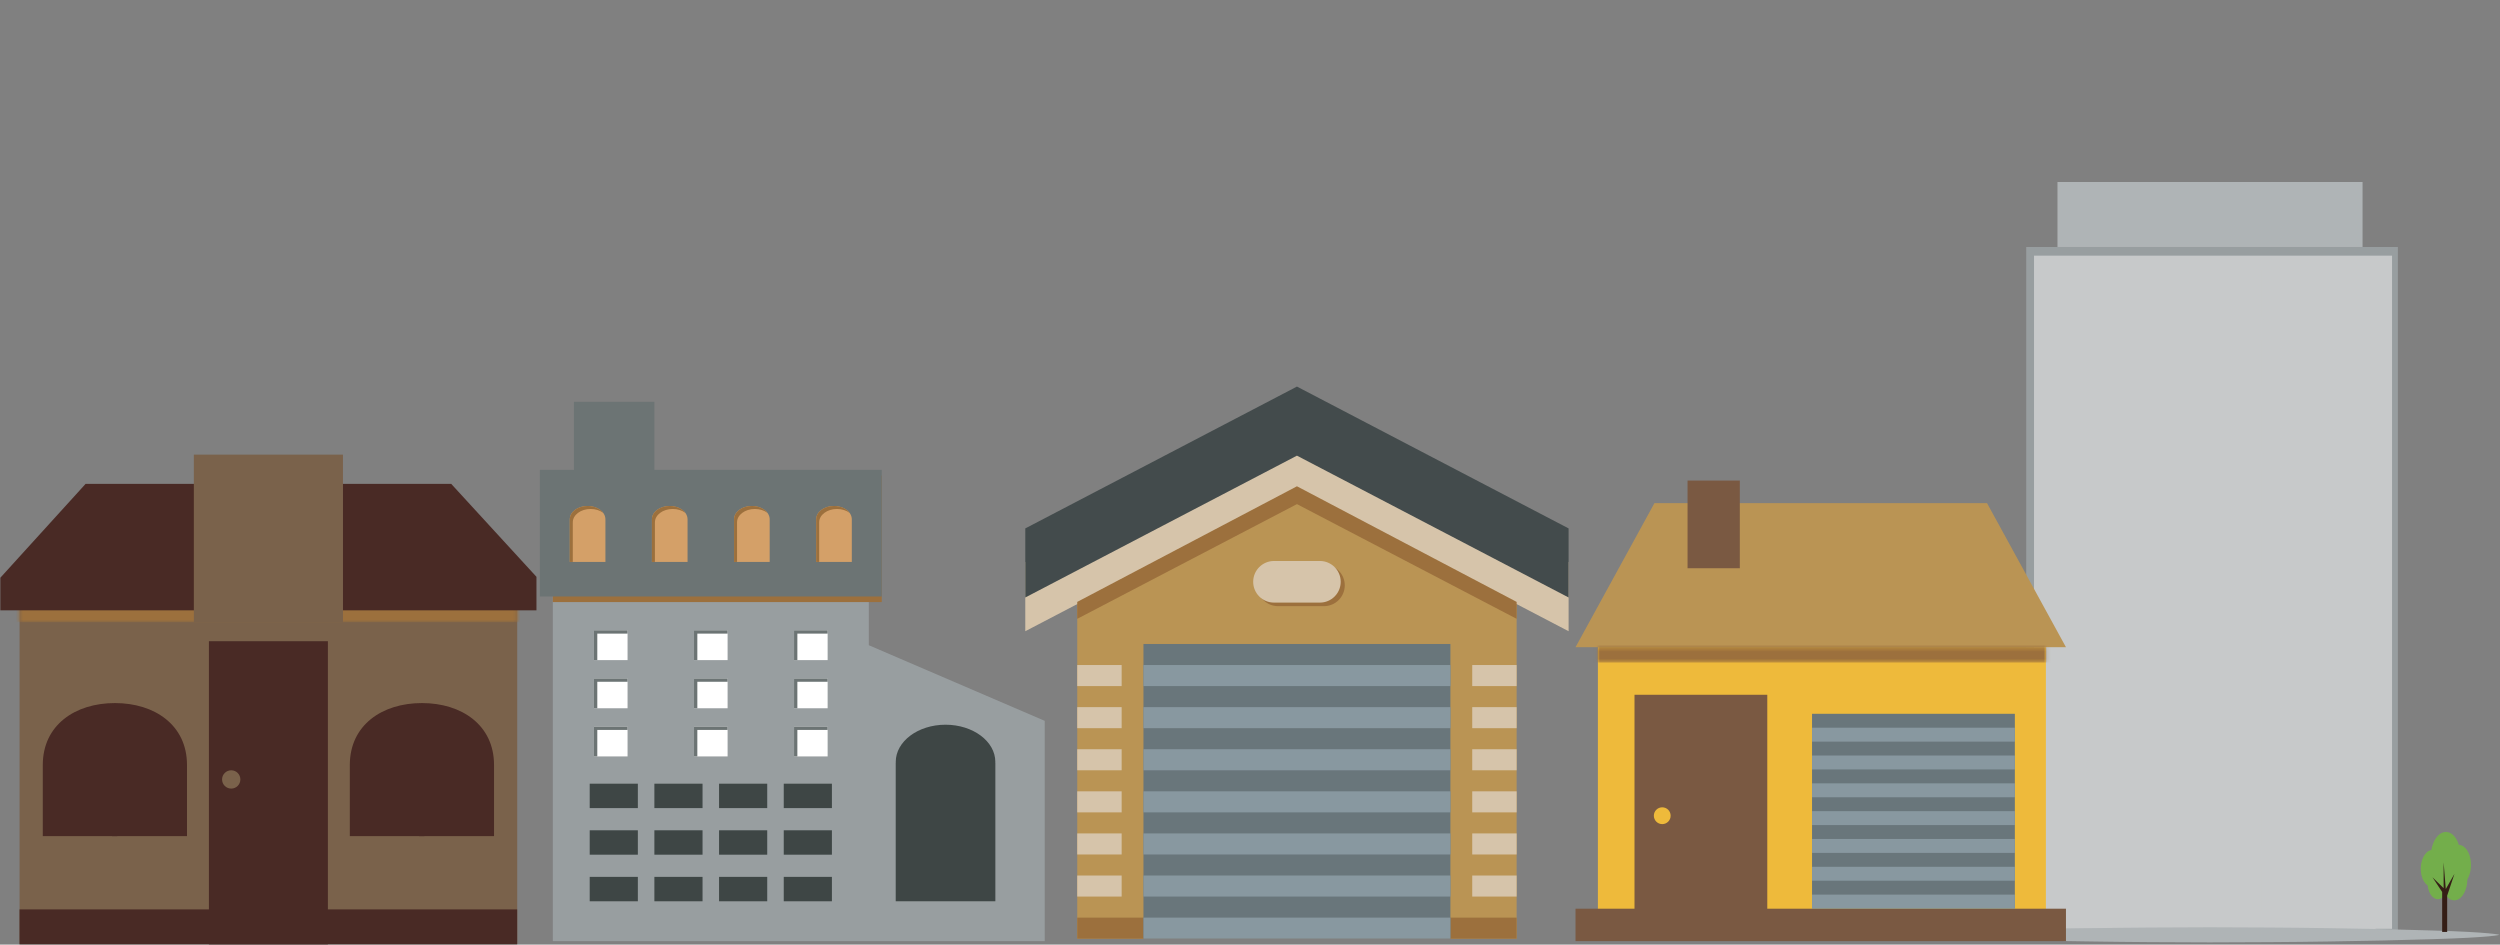 <?xml version="1.0" encoding="UTF-8" standalone="no"?>
<svg width="704px" height="266px" viewBox="0 0 704 266" version="1.1" xmlns="http://www.w3.org/2000/svg" xmlns:xlink="http://www.w3.org/1999/xlink">
    <rect x="0" y="0" width="704" height="266" fill="#808080" stroke="none"/>
    <!-- Generator: Sketch 3.7 (28169) - http://www.bohemiancoding.com/sketch -->
    <title>Slice 1</title>
    <desc>Created with Sketch.</desc>
    <defs>
        <polygon id="path-1" points="127.122 4.569 127.122 0.247 0.966 0.247 0.966 4.569 127.122 4.569"></polygon>
        <polygon id="path-3" points="140.651 9.21 140.651 0.935 0.517 0.935 0.517 9.21 140.651 9.21"></polygon>
        <path d="M38.941,35.367 L0.686,35.367 L0.686,16.484 C0.686,5.921 9.248,0.07 19.813,0.07 C30.379,0.07 38.941,5.921 38.941,16.484 L38.941,35.367 L38.941,35.367 Z M0.686,0.07 L38.941,0.07 L38.941,35.367 L0.686,35.367 L0.686,0.07 L0.686,0.07 Z" id="path-5"></path>
        <path d="M38.482,35.367 L0.227,35.367 L0.227,16.484 C0.227,5.921 8.787,0.07 19.354,0.07 C29.919,0.07 38.482,5.921 38.482,16.484 L38.482,35.367 L38.482,35.367 Z M0.227,0.07 L38.482,0.07 L38.482,35.367 L0.227,35.367 L0.227,0.07 L0.227,0.07 Z" id="path-7"></path>
    </defs>
    <g id="Page-1" stroke="none" stroke-width="1" fill="none" fill-rule="evenodd">
        <g id="Group-6" transform="translate(288.668, 108.257)">
            <polyline id="Fill-3" fill="#BA9454" points="138.415 156.071 14.685 156.071 14.685 61.236 76.551 28.679 138.415 61.236 138.415 156.071"></polyline>
            <polygon id="Fill-4" fill="#9C703D" points="14.685 156.071 138.415 156.071 138.415 150.145 14.685 150.145"></polygon>
            <polygon id="Fill-5" fill="#69767B" points="33.33 156.071 119.77 156.071 119.77 73.09 33.33 73.09"></polygon>
            <polygon id="Fill-6" fill="#8898A0" points="33.33 84.944 119.77 84.944 119.77 79.017 33.33 79.017"></polygon>
            <polygon id="Fill-7" fill="#8898A0" points="33.33 96.8 119.77 96.8 119.77 90.872 33.33 90.872"></polygon>
            <polygon id="Fill-8" fill="#8898A0" points="33.33 108.653 119.77 108.653 119.77 102.726 33.33 102.726"></polygon>
            <polygon id="Fill-9" fill="#8898A0" points="33.33 120.508 119.77 120.508 119.77 114.581 33.33 114.581"></polygon>
            <polygon id="Fill-10" fill="#8898A0" points="33.33 132.363 119.77 132.363 119.77 126.434 33.33 126.434"></polygon>
            <polygon id="Fill-11" fill="#8898A0" points="33.33 144.216 119.77 144.216 119.77 138.29 33.33 138.29"></polygon>
            <polygon id="Fill-12" fill="#8898A0" points="33.33 156.071 119.77 156.071 119.77 150.145 33.33 150.145"></polygon>
            <polygon id="Fill-13" fill="#D6C4AA" points="14.685 84.944 27.188 84.944 27.188 79.017 14.685 79.017"></polygon>
            <polygon id="Fill-14" fill="#D6C4AA" points="14.685 96.8 27.188 96.8 27.188 90.872 14.685 90.872"></polygon>
            <polygon id="Fill-15" fill="#D6C4AA" points="14.685 108.653 27.188 108.653 27.188 102.726 14.685 102.726"></polygon>
            <polygon id="Fill-16" fill="#D6C4AA" points="14.685 120.508 27.188 120.508 27.188 114.581 14.685 114.581"></polygon>
            <polygon id="Fill-17" fill="#D6C4AA" points="14.685 132.363 27.188 132.363 27.188 126.434 14.685 126.434"></polygon>
            <polygon id="Fill-18" fill="#D6C4AA" points="14.685 144.216 27.188 144.216 27.188 138.29 14.685 138.29"></polygon>
            <polygon id="Fill-19" fill="#D6C4AA" points="125.914 84.944 138.415 84.944 138.415 79.017 125.914 79.017"></polygon>
            <polygon id="Fill-20" fill="#D6C4AA" points="125.914 96.8 138.415 96.8 138.415 90.872 125.914 90.872"></polygon>
            <polygon id="Fill-21" fill="#D6C4AA" points="125.914 108.653 138.415 108.653 138.415 102.726 125.914 102.726"></polygon>
            <polygon id="Fill-22" fill="#D6C4AA" points="125.914 120.508 138.415 120.508 138.415 114.581 125.914 114.581"></polygon>
            <polygon id="Fill-23" fill="#D6C4AA" points="125.914 132.363 138.415 132.363 138.415 126.434 125.914 126.434"></polygon>
            <polygon id="Fill-24" fill="#D6C4AA" points="125.914 144.216 138.415 144.216 138.415 138.29 125.914 138.29"></polygon>
            <polyline id="Fill-25" fill="#D6C4AA" points="153.049 50.042 76.551 10.1 0.052 50.042 0.052 69.495 76.551 29.553 153.049 69.495 153.049 50.042"></polyline>
            <polyline id="Fill-26" fill="#434B4C" points="153.049 40.543 76.551 0.601 0.052 40.543 0.052 59.996 76.551 20.055 153.049 59.996 153.049 40.543"></polyline>
            <path d="M90.02,56.578 C90.02,59.814 87.396,62.436 84.161,62.436 L71.233,62.436 C67.997,62.436 65.374,59.814 65.374,56.578 C65.374,53.344 67.997,50.719 71.233,50.719 L84.161,50.719 C87.396,50.719 90.02,53.344 90.02,56.578" id="Fill-27" fill="#9C703D"></path>
            <polyline id="Fill-28" fill="#9C703D" points="14.685 61.236 14.685 66.005 76.551 33.702 138.415 66.005 138.415 61.236 76.551 28.679 14.685 61.236"></polyline>
            <path d="M88.874,55.575 C88.874,58.811 86.25,61.434 83.015,61.434 L70.086,61.434 C66.852,61.434 64.227,58.811 64.227,55.575 C64.227,52.34 66.852,49.716 70.086,49.716 L83.015,49.716 C86.25,49.716 88.874,52.34 88.874,55.575" id="Fill-29" fill="#D6C4AA"></path>
        </g>
        <g id="Group-8" transform="translate(152, 113)">
            <polyline id="Fill-115" fill="#989EA0" points="92.654 68.695 92.654 20.889 3.671 20.889 3.671 152.017 142.19 152.017 142.19 89.988 92.654 68.695"></polyline>
            <path d="M128.267,101.82 C128.268,101.732 128.285,101.65 128.285,101.56 C128.285,95.772 122.004,91.079 114.263,91.079 C106.52,91.079 100.241,95.772 100.241,101.56 C100.241,101.65 100.257,101.732 100.257,101.82 L100.233,101.82 L100.233,140.805 L128.294,140.805 L128.294,101.82 L128.267,101.82" id="Fill-116" fill="#3E4645"></path>
            <path d="M71.604,100.008 L81.061,100.008 L81.061,91.611 L71.604,91.611 L71.604,100.008 Z M43.436,100.008 L52.892,100.008 L52.892,91.611 L43.436,91.611 L43.436,100.008 Z M15.265,100.008 L24.72,100.008 L24.72,91.611 L15.265,91.611 L15.265,100.008 Z M71.604,86.447 L81.061,86.447 L81.061,78.05 L71.604,78.05 L71.604,86.447 Z M43.436,86.447 L52.892,86.447 L52.892,78.05 L43.436,78.05 L43.436,86.447 Z M15.265,86.447 L24.72,86.447 L24.72,78.05 L15.265,78.05 L15.265,86.447 Z M71.604,72.886 L81.061,72.886 L81.061,64.489 L71.604,64.489 L71.604,72.886 Z M43.436,72.886 L52.892,72.886 L52.892,64.489 L43.436,64.489 L43.436,72.886 Z M15.265,72.886 L24.72,72.886 L24.72,64.489 L15.265,64.489 L15.265,72.886 Z" id="Fill-117" fill="#FFFFFF"></path>
            <polyline id="Fill-118" fill="#6C7474" points="44.371 78.986 52.892 78.986 52.892 78.05 43.436 78.05 43.436 86.447 44.371 86.447 44.371 78.986"></polyline>
            <polyline id="Fill-119" fill="#6C7474" points="44.371 65.426 52.892 65.426 52.892 64.489 43.436 64.489 43.436 72.886 44.371 72.886 44.371 65.426"></polyline>
            <polyline id="Fill-120" fill="#6C7474" points="72.539 65.426 81.061 65.426 81.061 64.489 71.604 64.489 71.604 72.886 72.539 72.886 72.539 65.426"></polyline>
            <polyline id="Fill-121" fill="#6C7474" points="72.539 78.986 81.061 78.986 81.061 78.05 71.604 78.05 71.604 86.447 72.539 86.447 72.539 78.986"></polyline>
            <polyline id="Fill-122" fill="#6C7474" points="16.2 65.426 24.72 65.426 24.72 64.489 15.265 64.489 15.265 72.886 16.2 72.886 16.2 65.426"></polyline>
            <polyline id="Fill-123" fill="#6C7474" points="72.539 92.548 81.061 92.548 81.061 91.611 71.604 91.611 71.604 100.008 72.539 100.008 72.539 92.548"></polyline>
            <polyline id="Fill-124" fill="#6C7474" points="44.371 92.548 52.892 92.548 52.892 91.611 43.436 91.611 43.436 100.008 44.371 100.008 44.371 92.548"></polyline>
            <polyline id="Fill-125" fill="#6C7474" points="16.2 78.986 24.72 78.986 24.72 78.05 15.265 78.05 15.265 86.447 16.2 86.447 16.2 78.986"></polyline>
            <polyline id="Fill-126" fill="#6C7474" points="16.2 92.548 24.72 92.548 24.72 91.611 15.265 91.611 15.265 100.008 16.2 100.008 16.2 92.548"></polyline>
            <polygon id="Fill-127" fill="#3E4645" points="14.06 114.561 27.619 114.561 27.619 107.688 14.06 107.688"></polygon>
            <polygon id="Fill-128" fill="#3E4645" points="32.273 114.561 45.836 114.561 45.836 107.688 32.273 107.688"></polygon>
            <polygon id="Fill-129" fill="#3E4645" points="50.488 114.561 64.051 114.561 64.051 107.688 50.488 107.688"></polygon>
            <polygon id="Fill-130" fill="#3E4645" points="68.705 114.561 82.266 114.561 82.266 107.688 68.705 107.688"></polygon>
            <polygon id="Fill-131" fill="#3E4645" points="14.06 127.681 27.619 127.681 27.619 120.808 14.06 120.808"></polygon>
            <polygon id="Fill-132" fill="#3E4645" points="32.273 127.681 45.836 127.681 45.836 120.808 32.273 120.808"></polygon>
            <polygon id="Fill-133" fill="#3E4645" points="50.488 127.681 64.051 127.681 64.051 120.808 50.488 120.808"></polygon>
            <polygon id="Fill-134" fill="#3E4645" points="68.705 127.681 82.266 127.681 82.266 120.808 68.705 120.808"></polygon>
            <polygon id="Fill-135" fill="#3E4645" points="14.06 140.8 27.619 140.8 27.619 133.927 14.06 133.927"></polygon>
            <polygon id="Fill-136" fill="#3E4645" points="32.273 140.8 45.836 140.8 45.836 133.927 32.273 133.927"></polygon>
            <polygon id="Fill-137" fill="#3E4645" points="50.488 140.8 64.051 140.8 64.051 133.927 50.488 133.927"></polygon>
            <polygon id="Fill-138" fill="#3E4645" points="68.705 140.8 82.266 140.8 82.266 133.927 68.705 133.927"></polygon>
            <polygon id="Fill-139" fill="#9C703D" points="3.671 56.546 96.3 56.546 96.3 20.893 3.671 20.893"></polygon>
            <polygon id="Fill-141" fill="#6C7474" points="9.605 26.152 32.273 26.152 32.273 0.142 9.605 0.142"></polygon>
            <polygon id="Fill-142" fill="#6C7474" points="0.024 54.972 96.3 54.972 96.3 19.318 0.024 19.318"></polygon>
            <path d="M87.86,33.322 C87.86,33.291 87.866,33.262 87.866,33.229 C87.866,31.16 85.623,29.483 82.854,29.483 C80.084,29.483 77.839,31.16 77.839,33.229 C77.839,33.262 77.845,33.291 77.846,33.322 L77.836,33.322 L77.836,45.235 L87.869,45.235 L87.869,33.322 L87.86,33.322 L87.86,33.322 Z M64.739,33.229 C64.739,31.16 62.493,29.483 59.725,29.483 C56.957,29.483 54.712,31.16 54.712,33.229 C54.712,33.262 54.717,33.291 54.717,33.322 L54.71,33.322 L54.71,45.235 L64.742,45.235 L64.742,33.322 L64.732,33.322 C64.734,33.291 64.739,33.262 64.739,33.229 L64.739,33.229 Z M41.612,33.229 C41.612,31.16 39.366,29.483 36.599,29.483 C33.831,29.483 31.585,31.16 31.585,33.229 C31.585,33.262 31.59,33.291 31.591,33.322 L31.58,33.322 L31.58,45.235 L41.616,45.235 L41.616,33.322 L41.607,33.322 C41.607,33.291 41.612,33.262 41.612,33.229 L41.612,33.229 Z M18.484,33.229 C18.484,31.16 16.241,29.483 13.47,29.483 C10.702,29.483 8.457,31.16 8.457,33.229 C8.457,33.262 8.464,33.291 8.465,33.322 L8.455,33.322 L8.455,45.235 L18.487,45.235 L18.487,33.322 L18.478,33.322 C18.48,33.291 18.484,33.262 18.484,33.229 L18.484,33.229 Z" id="Fill-143" fill="#D4A068"></path>
            <path d="M9.298,34.165 L9.308,34.165 C9.308,34.135 9.301,34.104 9.301,34.072 C9.301,32.003 11.546,30.326 14.313,30.326 C15.705,30.326 16.963,30.749 17.872,31.435 C17.021,30.272 15.368,29.483 13.47,29.483 C10.702,29.483 8.457,31.16 8.457,33.229 C8.457,33.262 8.464,33.291 8.465,33.322 L8.455,33.322 L8.455,45.235 L9.298,45.235 L9.298,34.165" id="Fill-144" fill="#9C703D"></path>
            <path d="M32.423,34.165 L32.434,34.165 C32.434,34.135 32.429,34.104 32.429,34.072 C32.429,32.003 34.674,30.326 37.441,30.326 C38.832,30.326 40.091,30.75 40.999,31.435 C40.148,30.272 38.496,29.483 36.599,29.483 C33.831,29.483 31.585,31.16 31.585,33.229 C31.585,33.262 31.59,33.291 31.591,33.322 L31.58,33.322 L31.58,45.235 L32.423,45.235 L32.423,34.165" id="Fill-145" fill="#9C703D"></path>
            <path d="M78.68,34.165 L78.688,34.165 C78.688,34.135 78.682,34.104 78.682,34.072 C78.682,32.003 80.928,30.326 83.695,30.326 C85.087,30.326 86.345,30.749 87.253,31.434 C86.402,30.272 84.75,29.483 82.854,29.483 C80.084,29.483 77.839,31.16 77.839,33.229 C77.839,33.262 77.845,33.291 77.846,33.322 L77.836,33.322 L77.836,45.235 L78.68,45.235 L78.68,34.165" id="Fill-146" fill="#9C703D"></path>
            <path d="M55.553,34.165 L55.561,34.165 C55.561,34.135 55.556,34.104 55.556,34.072 C55.556,32.003 57.801,30.326 60.567,30.326 C61.958,30.326 63.218,30.75 64.125,31.435 C63.274,30.272 61.623,29.483 59.725,29.483 C56.957,29.483 54.712,31.16 54.712,33.229 C54.712,33.262 54.717,33.291 54.717,33.322 L54.71,33.322 L54.71,45.235 L55.553,45.235 L55.553,34.165" id="Fill-147" fill="#9C703D"></path>
            <path d="M115.787,92.869 L115.787,108.775 L126.51,108.775 L126.51,102.486 C126.51,96.397 121.21,93.353 115.787,92.869 L115.787,92.869 Z M102.018,102.486 L102.018,108.775 L112.742,108.775 L112.742,92.869 C107.326,93.351 102.018,96.397 102.018,102.486 L102.018,102.486 Z" id="Fill-148"></path>
        </g>
        <g id="Group-9" transform="translate(539, 0)">
            <polygon id="Fill-154" points="66.784 55.338 101.962 55.338 101.962 37.826 66.784 37.826"></polygon>
            <polyline id="Fill-156" points="83.823 0 83.823 0 78.884 45.025 88.768 45.025 83.823 0"></polyline>
            <polygon id="Fill-158" fill="#AFB4B6" points="40.384 75.457 126.294 75.457 126.294 51.248 40.384 51.248"></polygon>
            <path d="M35.422,259.112 L132.4,259.112 L132.4,73.808 L35.422,73.808 L35.422,259.112 Z M31.584,263.371 L136.24,263.371 L136.24,69.55 L31.584,69.55 L31.584,263.371 Z" id="Fill-159" fill="#989EA0"></path>
            <polygon id="Fill-160" fill="#C7C9CA" points="33.784 261.554 134.601 261.554 134.601 71.991 33.784 71.991"></polygon>
            <polygon id="Fill-161" points="49.184 67.941 55.276 67.941 55.276 56.128 49.184 56.128"></polygon>
            <polygon id="Stroke-163" stroke="#AFB4B6" stroke-width="0.533" points="49.184 67.941 55.276 67.941 55.276 56.128 49.184 56.128"></polygon>
            <polygon id="Fill-164" points="60.184 67.941 66.275 67.941 66.275 56.128 60.184 56.128"></polygon>
            <polygon id="Stroke-166" stroke="#AFB4B6" stroke-width="0.533" points="60.184 67.941 66.275 67.941 66.275 56.128 60.184 56.128"></polygon>
            <polygon id="Fill-167" points="71.184 67.941 77.275 67.941 77.275 56.128 71.184 56.128"></polygon>
            <polygon id="Stroke-169" stroke="#AFB4B6" stroke-width="0.533" points="71.184 67.941 77.275 67.941 77.275 56.128 71.184 56.128"></polygon>
            <polygon id="Fill-170" points="81.084 67.941 87.176 67.941 87.176 56.128 81.084 56.128"></polygon>
            <polygon id="Stroke-172" stroke="#AFB4B6" stroke-width="0.533" points="81.084 67.941 87.176 67.941 87.176 56.128 81.084 56.128"></polygon>
            <polygon id="Fill-173" points="92.084 67.941 98.173 67.941 98.173 56.128 92.084 56.128"></polygon>
            <polygon id="Stroke-175" stroke="#AFB4B6" stroke-width="0.533" points="92.084 67.941 98.173 67.941 98.173 56.128 92.084 56.128"></polygon>
            <polygon id="Fill-176" points="103.084 67.941 109.18 67.941 109.18 56.128 103.084 56.128"></polygon>
            <polygon id="Stroke-178" stroke="#AFB4B6" stroke-width="0.533" points="103.084 67.941 109.18 67.941 109.18 56.128 103.084 56.128"></polygon>
            <polygon id="Fill-179" points="112.984 67.941 119.079 67.941 119.079 56.128 112.984 56.128"></polygon>
            <polygon id="Stroke-181" stroke="#AFB4B6" stroke-width="0.533" points="112.984 67.941 119.079 67.941 119.079 56.128 112.984 56.128"></polygon>
            <polygon id="Fill-182" points="39.284 89.703 45.377 89.703 45.377 75.651 39.284 75.651"></polygon>
            <polygon id="Stroke-184" stroke="#C7C9CA" stroke-width="0.582" points="39.284 89.703 45.377 89.703 45.377 75.651 39.284 75.651"></polygon>
            <polygon id="Fill-185" points="49.184 89.703 55.276 89.703 55.276 75.651 49.184 75.651"></polygon>
            <polygon id="Stroke-187" stroke="#C7C9CA" stroke-width="0.582" points="49.184 89.703 55.276 89.703 55.276 75.651 49.184 75.651"></polygon>
            <polygon id="Fill-188" points="60.184 89.703 66.275 89.703 66.275 75.651 60.184 75.651"></polygon>
            <polygon id="Stroke-190" stroke="#C7C9CA" stroke-width="0.582" points="60.184 89.703 66.275 89.703 66.275 75.651 60.184 75.651"></polygon>
            <polygon id="Fill-191" points="71.184 89.703 77.275 89.703 77.275 75.651 71.184 75.651"></polygon>
            <polygon id="Stroke-193" stroke="#C7C9CA" stroke-width="0.582" points="71.184 89.703 77.275 89.703 77.275 75.651 71.184 75.651"></polygon>
            <polygon id="Fill-194" points="81.084 89.703 87.176 89.703 87.176 75.651 81.084 75.651"></polygon>
            <polygon id="Stroke-196" stroke="#C7C9CA" stroke-width="0.582" points="81.084 89.703 87.176 89.703 87.176 75.651 81.084 75.651"></polygon>
            <polygon id="Fill-197" points="92.084 89.703 98.173 89.703 98.173 75.651 92.084 75.651"></polygon>
            <polygon id="Stroke-199" stroke="#C7C9CA" stroke-width="0.582" points="92.084 89.703 98.173 89.703 98.173 75.651 92.084 75.651"></polygon>
            <polygon id="Fill-200" points="103.084 89.703 109.18 89.703 109.18 75.651 103.084 75.651"></polygon>
            <polygon id="Stroke-202" stroke="#C7C9CA" stroke-width="0.582" points="103.084 89.703 109.18 89.703 109.18 75.651 103.084 75.651"></polygon>
            <polygon id="Fill-203" points="112.984 89.703 119.079 89.703 119.079 75.651 112.984 75.651"></polygon>
            <polygon id="Stroke-205" stroke="#C7C9CA" stroke-width="0.582" points="112.984 89.703 119.079 89.703 119.079 75.651 112.984 75.651"></polygon>
            <polygon id="Fill-206" points="123.984 89.703 130.076 89.703 130.076 75.651 123.984 75.651"></polygon>
            <polygon id="Stroke-208" stroke="#C7C9CA" stroke-width="0.582" points="123.984 89.703 130.076 89.703 130.076 75.651 123.984 75.651"></polygon>
            <polygon id="Fill-209" points="39.284 109.226 45.377 109.226 45.377 95.174 39.284 95.174"></polygon>
            <polygon id="Stroke-211" stroke="#C7C9CA" stroke-width="0.582" points="39.284 109.226 45.377 109.226 45.377 95.174 39.284 95.174"></polygon>
            <polygon id="Fill-212" points="49.184 109.226 55.276 109.226 55.276 95.174 49.184 95.174"></polygon>
            <polygon id="Stroke-214" stroke="#C7C9CA" stroke-width="0.582" points="49.184 109.226 55.276 109.226 55.276 95.174 49.184 95.174"></polygon>
            <polygon id="Fill-215" points="60.184 109.226 66.275 109.226 66.275 95.174 60.184 95.174"></polygon>
            <polygon id="Stroke-217" stroke="#C7C9CA" stroke-width="0.582" points="60.184 109.226 66.275 109.226 66.275 95.174 60.184 95.174"></polygon>
            <polygon id="Fill-218" points="71.184 109.226 77.275 109.226 77.275 95.174 71.184 95.174"></polygon>
            <polygon id="Stroke-220" stroke="#C7C9CA" stroke-width="0.582" points="71.184 109.226 77.275 109.226 77.275 95.174 71.184 95.174"></polygon>
            <polygon id="Fill-221" points="81.084 109.226 87.176 109.226 87.176 95.174 81.084 95.174"></polygon>
            <polygon id="Stroke-223" stroke="#C7C9CA" stroke-width="0.582" points="81.084 109.226 87.176 109.226 87.176 95.174 81.084 95.174"></polygon>
            <polygon id="Fill-224" points="92.084 109.226 98.173 109.226 98.173 95.174 92.084 95.174"></polygon>
            <polygon id="Stroke-226" stroke="#C7C9CA" stroke-width="0.582" points="92.084 109.226 98.173 109.226 98.173 95.174 92.084 95.174"></polygon>
            <polygon id="Fill-227" points="103.084 109.226 109.18 109.226 109.18 95.174 103.084 95.174"></polygon>
            <polygon id="Stroke-229" stroke="#C7C9CA" stroke-width="0.582" points="103.084 109.226 109.18 109.226 109.18 95.174 103.084 95.174"></polygon>
            <polygon id="Fill-230" points="112.984 109.226 119.079 109.226 119.079 95.174 112.984 95.174"></polygon>
            <polygon id="Stroke-232" stroke="#C7C9CA" stroke-width="0.582" points="112.984 109.226 119.079 109.226 119.079 95.174 112.984 95.174"></polygon>
            <polygon id="Fill-233" points="123.984 109.226 130.076 109.226 130.076 95.174 123.984 95.174"></polygon>
            <polygon id="Stroke-235" stroke="#C7C9CA" stroke-width="0.582" points="123.984 109.226 130.076 109.226 130.076 95.174 123.984 95.174"></polygon>
            <polygon id="Fill-236" points="39.284 127.527 45.377 127.527 45.377 113.477 39.284 113.477"></polygon>
            <polygon id="Stroke-238" stroke="#C7C9CA" stroke-width="0.582" points="39.284 127.527 45.377 127.527 45.377 113.477 39.284 113.477"></polygon>
            <polygon id="Fill-239" points="49.184 127.527 55.276 127.527 55.276 113.477 49.184 113.477"></polygon>
            <polygon id="Stroke-241" stroke="#C7C9CA" stroke-width="0.582" points="49.184 127.527 55.276 127.527 55.276 113.477 49.184 113.477"></polygon>
            <polygon id="Fill-242" points="60.184 127.527 66.275 127.527 66.275 113.477 60.184 113.477"></polygon>
            <polygon id="Stroke-244" stroke="#C7C9CA" stroke-width="0.582" points="60.184 127.527 66.275 127.527 66.275 113.477 60.184 113.477"></polygon>
            <polygon id="Fill-245" points="71.184 127.527 77.275 127.527 77.275 113.477 71.184 113.477"></polygon>
            <polygon id="Stroke-247" stroke="#C7C9CA" stroke-width="0.582" points="71.184 127.527 77.275 127.527 77.275 113.477 71.184 113.477"></polygon>
            <polygon id="Fill-248" points="81.084 127.527 87.176 127.527 87.176 113.477 81.084 113.477"></polygon>
            <polygon id="Stroke-250" stroke="#C7C9CA" stroke-width="0.582" points="81.084 127.527 87.176 127.527 87.176 113.477 81.084 113.477"></polygon>
            <polygon id="Fill-251" points="92.084 127.527 98.173 127.527 98.173 113.477 92.084 113.477"></polygon>
            <polygon id="Stroke-253" stroke="#C7C9CA" stroke-width="0.582" points="92.084 127.527 98.173 127.527 98.173 113.477 92.084 113.477"></polygon>
            <polygon id="Fill-254" points="103.084 127.527 109.18 127.527 109.18 113.477 103.084 113.477"></polygon>
            <polygon id="Stroke-256" stroke="#C7C9CA" stroke-width="0.582" points="103.084 127.527 109.18 127.527 109.18 113.477 103.084 113.477"></polygon>
            <polygon id="Fill-257" points="112.984 127.527 119.079 127.527 119.079 113.477 112.984 113.477"></polygon>
            <polygon id="Stroke-259" stroke="#C7C9CA" stroke-width="0.582" points="112.984 127.527 119.079 127.527 119.079 113.477 112.984 113.477"></polygon>
            <polygon id="Fill-260" points="123.984 127.527 130.076 127.527 130.076 113.477 123.984 113.477"></polygon>
            <polygon id="Stroke-262" stroke="#C7C9CA" stroke-width="0.582" points="123.984 127.527 130.076 127.527 130.076 113.477 123.984 113.477"></polygon>
            <polygon id="Fill-263" points="39.284 145.831 45.377 145.831 45.377 131.78 39.284 131.78"></polygon>
            <polygon id="Stroke-265" stroke="#C7C9CA" stroke-width="0.582" points="39.284 145.831 45.377 145.831 45.377 131.78 39.284 131.78"></polygon>
            <polygon id="Fill-266" points="49.184 145.831 55.276 145.831 55.276 131.78 49.184 131.78"></polygon>
            <polygon id="Stroke-268" stroke="#C7C9CA" stroke-width="0.582" points="49.184 145.831 55.276 145.831 55.276 131.78 49.184 131.78"></polygon>
            <polygon id="Fill-269" points="60.184 145.831 66.275 145.831 66.275 131.78 60.184 131.78"></polygon>
            <polygon id="Stroke-271" stroke="#C7C9CA" stroke-width="0.582" points="60.184 145.831 66.275 145.831 66.275 131.78 60.184 131.78"></polygon>
            <polygon id="Fill-272" points="71.184 145.831 77.275 145.831 77.275 131.78 71.184 131.78"></polygon>
            <polygon id="Stroke-274" stroke="#C7C9CA" stroke-width="0.582" points="71.184 145.831 77.275 145.831 77.275 131.78 71.184 131.78"></polygon>
            <polygon id="Fill-275" points="81.084 145.831 87.176 145.831 87.176 131.78 81.084 131.78"></polygon>
            <polygon id="Stroke-277" stroke="#C7C9CA" stroke-width="0.582" points="81.084 145.831 87.176 145.831 87.176 131.78 81.084 131.78"></polygon>
            <polygon id="Fill-278" points="92.084 145.831 98.173 145.831 98.173 131.78 92.084 131.78"></polygon>
            <polygon id="Stroke-280" stroke="#C7C9CA" stroke-width="0.582" points="92.084 145.831 98.173 145.831 98.173 131.78 92.084 131.78"></polygon>
            <polygon id="Fill-281" points="103.084 145.831 109.18 145.831 109.18 131.78 103.084 131.78"></polygon>
            <polygon id="Stroke-283" stroke="#C7C9CA" stroke-width="0.582" points="103.084 145.831 109.18 145.831 109.18 131.78 103.084 131.78"></polygon>
            <polygon id="Fill-284" points="112.984 145.831 119.079 145.831 119.079 131.78 112.984 131.78"></polygon>
            <polygon id="Stroke-286" stroke="#C7C9CA" stroke-width="0.582" points="112.984 145.831 119.079 145.831 119.079 131.78 112.984 131.78"></polygon>
            <polygon id="Fill-287" points="123.984 145.831 130.076 145.831 130.076 131.78 123.984 131.78"></polygon>
            <polygon id="Stroke-289" stroke="#C7C9CA" stroke-width="0.582" points="123.984 145.831 130.076 145.831 130.076 131.78 123.984 131.78"></polygon>
            <polygon id="Fill-290" points="39.284 164.131 45.377 164.131 45.377 150.083 39.284 150.083"></polygon>
            <polygon id="Stroke-292" stroke="#C7C9CA" stroke-width="0.582" points="39.284 164.131 45.377 164.131 45.377 150.083 39.284 150.083"></polygon>
            <polygon id="Fill-293" points="49.184 164.131 55.276 164.131 55.276 150.083 49.184 150.083"></polygon>
            <polygon id="Stroke-295" stroke="#C7C9CA" stroke-width="0.582" points="49.184 164.131 55.276 164.131 55.276 150.083 49.184 150.083"></polygon>
            <polygon id="Fill-296" points="60.184 164.131 66.275 164.131 66.275 150.083 60.184 150.083"></polygon>
            <polygon id="Stroke-298" stroke="#C7C9CA" stroke-width="0.582" points="60.184 164.131 66.275 164.131 66.275 150.083 60.184 150.083"></polygon>
            <polygon id="Fill-299" points="71.184 164.131 77.275 164.131 77.275 150.083 71.184 150.083"></polygon>
            <polygon id="Stroke-301" stroke="#C7C9CA" stroke-width="0.582" points="71.184 164.131 77.275 164.131 77.275 150.083 71.184 150.083"></polygon>
            <polygon id="Fill-302" points="81.084 164.131 87.176 164.131 87.176 150.083 81.084 150.083"></polygon>
            <polygon id="Stroke-304" stroke="#C7C9CA" stroke-width="0.582" points="81.084 164.131 87.176 164.131 87.176 150.083 81.084 150.083"></polygon>
            <polygon id="Fill-305" points="92.084 164.131 98.173 164.131 98.173 150.083 92.084 150.083"></polygon>
            <polygon id="Stroke-307" stroke="#C7C9CA" stroke-width="0.582" points="92.084 164.131 98.173 164.131 98.173 150.083 92.084 150.083"></polygon>
            <polygon id="Fill-308" points="103.084 164.131 109.18 164.131 109.18 150.083 103.084 150.083"></polygon>
            <polygon id="Stroke-310" stroke="#C7C9CA" stroke-width="0.582" points="103.084 164.131 109.18 164.131 109.18 150.083 103.084 150.083"></polygon>
            <polygon id="Fill-311" points="112.984 164.131 119.079 164.131 119.079 150.083 112.984 150.083"></polygon>
            <polygon id="Stroke-313" stroke="#C7C9CA" stroke-width="0.582" points="112.984 164.131 119.079 164.131 119.079 150.083 112.984 150.083"></polygon>
            <polygon id="Fill-314" points="123.984 164.131 130.076 164.131 130.076 150.083 123.984 150.083"></polygon>
            <polygon id="Stroke-316" stroke="#C7C9CA" stroke-width="0.582" points="123.984 164.131 130.076 164.131 130.076 150.083 123.984 150.083"></polygon>
            <polygon id="Fill-317" points="39.284 183.655 45.377 183.655 45.377 169.606 39.284 169.606"></polygon>
            <polygon id="Stroke-319" stroke="#C7C9CA" stroke-width="0.582" points="39.284 183.655 45.377 183.655 45.377 169.606 39.284 169.606"></polygon>
            <polygon id="Fill-320" points="49.184 183.655 55.276 183.655 55.276 169.606 49.184 169.606"></polygon>
            <polygon id="Stroke-322" stroke="#C7C9CA" stroke-width="0.582" points="49.184 183.655 55.276 183.655 55.276 169.606 49.184 169.606"></polygon>
            <polygon id="Fill-323" points="60.184 183.655 66.275 183.655 66.275 169.606 60.184 169.606"></polygon>
            <polygon id="Stroke-325" stroke="#C7C9CA" stroke-width="0.582" points="60.184 183.655 66.275 183.655 66.275 169.606 60.184 169.606"></polygon>
            <polygon id="Fill-326" points="71.184 183.655 77.275 183.655 77.275 169.606 71.184 169.606"></polygon>
            <polygon id="Stroke-328" stroke="#C7C9CA" stroke-width="0.582" points="71.184 183.655 77.275 183.655 77.275 169.606 71.184 169.606"></polygon>
            <polygon id="Fill-329" points="81.084 183.655 87.176 183.655 87.176 169.606 81.084 169.606"></polygon>
            <polygon id="Stroke-331" stroke="#C7C9CA" stroke-width="0.582" points="81.084 183.655 87.176 183.655 87.176 169.606 81.084 169.606"></polygon>
            <polygon id="Fill-332" points="92.084 183.655 98.173 183.655 98.173 169.606 92.084 169.606"></polygon>
            <polygon id="Stroke-334" stroke="#C7C9CA" stroke-width="0.582" points="92.084 183.655 98.173 183.655 98.173 169.606 92.084 169.606"></polygon>
            <polygon id="Fill-335" points="103.084 183.655 109.18 183.655 109.18 169.606 103.084 169.606"></polygon>
            <polygon id="Stroke-337" stroke="#C7C9CA" stroke-width="0.582" points="103.084 183.655 109.18 183.655 109.18 169.606 103.084 169.606"></polygon>
            <polygon id="Fill-338" points="112.984 183.655 119.079 183.655 119.079 169.606 112.984 169.606"></polygon>
            <polygon id="Stroke-340" stroke="#C7C9CA" stroke-width="0.582" points="112.984 183.655 119.079 183.655 119.079 169.606 112.984 169.606"></polygon>
            <polygon id="Fill-341" points="123.984 183.655 130.076 183.655 130.076 169.606 123.984 169.606"></polygon>
            <polygon id="Stroke-343" stroke="#C7C9CA" stroke-width="0.582" points="123.984 183.655 130.076 183.655 130.076 169.606 123.984 169.606"></polygon>
            <polygon id="Fill-344" points="39.284 201.96 45.377 201.96 45.377 187.908 39.284 187.908"></polygon>
            <polygon id="Stroke-346" stroke="#C7C9CA" stroke-width="0.582" points="39.284 201.96 45.377 201.96 45.377 187.908 39.284 187.908"></polygon>
            <polygon id="Fill-347" points="49.184 201.96 55.276 201.96 55.276 187.908 49.184 187.908"></polygon>
            <polygon id="Stroke-349" stroke="#C7C9CA" stroke-width="0.582" points="49.184 201.96 55.276 201.96 55.276 187.908 49.184 187.908"></polygon>
            <polygon id="Fill-350" points="60.184 201.96 66.275 201.96 66.275 187.908 60.184 187.908"></polygon>
            <polygon id="Stroke-352" stroke="#C7C9CA" stroke-width="0.582" points="60.184 201.96 66.275 201.96 66.275 187.908 60.184 187.908"></polygon>
            <polygon id="Fill-353" points="71.184 201.96 77.275 201.96 77.275 187.908 71.184 187.908"></polygon>
            <polygon id="Stroke-355" stroke="#C7C9CA" stroke-width="0.582" points="71.184 201.96 77.275 201.96 77.275 187.908 71.184 187.908"></polygon>
            <polygon id="Fill-356" points="81.084 201.96 87.176 201.96 87.176 187.908 81.084 187.908"></polygon>
            <polygon id="Stroke-358" stroke="#C7C9CA" stroke-width="0.582" points="81.084 201.96 87.176 201.96 87.176 187.908 81.084 187.908"></polygon>
            <polygon id="Fill-359" points="92.084 201.96 98.173 201.96 98.173 187.908 92.084 187.908"></polygon>
            <polygon id="Stroke-361" stroke="#C7C9CA" stroke-width="0.582" points="92.084 201.96 98.173 201.96 98.173 187.908 92.084 187.908"></polygon>
            <polygon id="Fill-362" points="103.084 201.96 109.18 201.96 109.18 187.908 103.084 187.908"></polygon>
            <polygon id="Stroke-364" stroke="#C7C9CA" stroke-width="0.582" points="103.084 201.96 109.18 201.96 109.18 187.908 103.084 187.908"></polygon>
            <polygon id="Fill-365" points="112.984 201.96 119.079 201.96 119.079 187.908 112.984 187.908"></polygon>
            <polygon id="Stroke-367" stroke="#C7C9CA" stroke-width="0.582" points="112.984 201.96 119.079 201.96 119.079 187.908 112.984 187.908"></polygon>
            <polygon id="Fill-368" points="123.984 201.96 130.076 201.96 130.076 187.908 123.984 187.908"></polygon>
            <polygon id="Stroke-370" stroke="#C7C9CA" stroke-width="0.582" points="123.984 201.96 130.076 201.96 130.076 187.908 123.984 187.908"></polygon>
            <polygon id="Fill-371" points="39.284 220.263 45.377 220.263 45.377 206.211 39.284 206.211"></polygon>
            <polygon id="Stroke-373" stroke="#C7C9CA" stroke-width="0.582" points="39.284 220.263 45.377 220.263 45.377 206.211 39.284 206.211"></polygon>
            <polygon id="Fill-374" points="49.184 220.263 55.276 220.263 55.276 206.211 49.184 206.211"></polygon>
            <polygon id="Stroke-376" stroke="#C7C9CA" stroke-width="0.582" points="49.184 220.263 55.276 220.263 55.276 206.211 49.184 206.211"></polygon>
            <polygon id="Fill-377" points="60.184 220.263 66.275 220.263 66.275 206.211 60.184 206.211"></polygon>
            <polygon id="Stroke-379" stroke="#C7C9CA" stroke-width="0.582" points="60.184 220.263 66.275 220.263 66.275 206.211 60.184 206.211"></polygon>
            <polygon id="Fill-380" points="71.184 220.263 77.275 220.263 77.275 206.211 71.184 206.211"></polygon>
            <polygon id="Stroke-382" stroke="#C7C9CA" stroke-width="0.582" points="71.184 220.263 77.275 220.263 77.275 206.211 71.184 206.211"></polygon>
            <polygon id="Fill-383" points="81.084 220.263 87.176 220.263 87.176 206.211 81.084 206.211"></polygon>
            <polygon id="Stroke-385" stroke="#C7C9CA" stroke-width="0.582" points="81.084 220.263 87.176 220.263 87.176 206.211 81.084 206.211"></polygon>
            <polygon id="Fill-386" points="92.084 220.263 98.173 220.263 98.173 206.211 92.084 206.211"></polygon>
            <polygon id="Stroke-388" stroke="#C7C9CA" stroke-width="0.582" points="92.084 220.263 98.173 220.263 98.173 206.211 92.084 206.211"></polygon>
            <polygon id="Fill-389" points="103.084 220.263 109.18 220.263 109.18 206.211 103.084 206.211"></polygon>
            <polygon id="Stroke-391" stroke="#C7C9CA" stroke-width="0.582" points="103.084 220.263 109.18 220.263 109.18 206.211 103.084 206.211"></polygon>
            <polygon id="Fill-392" points="112.984 220.263 119.079 220.263 119.079 206.211 112.984 206.211"></polygon>
            <polygon id="Stroke-394" stroke="#C7C9CA" stroke-width="0.582" points="112.984 220.263 119.079 220.263 119.079 206.211 112.984 206.211"></polygon>
            <polygon id="Fill-395" points="123.984 220.263 130.076 220.263 130.076 206.211 123.984 206.211"></polygon>
            <polygon id="Stroke-397" stroke="#C7C9CA" stroke-width="0.582" points="123.984 220.263 130.076 220.263 130.076 206.211 123.984 206.211"></polygon>
            <polygon id="Fill-398" points="39.284 238.563 45.377 238.563 45.377 224.514 39.284 224.514"></polygon>
            <polygon id="Stroke-400" stroke="#C7C9CA" stroke-width="0.582" points="39.284 238.563 45.377 238.563 45.377 224.514 39.284 224.514"></polygon>
            <polygon id="Fill-401" points="49.184 238.563 55.276 238.563 55.276 224.514 49.184 224.514"></polygon>
            <polygon id="Stroke-403" stroke="#C7C9CA" stroke-width="0.582" points="49.184 238.563 55.276 238.563 55.276 224.514 49.184 224.514"></polygon>
            <polygon id="Fill-404" points="60.184 238.563 66.275 238.563 66.275 224.514 60.184 224.514"></polygon>
            <polygon id="Stroke-406" stroke="#C7C9CA" stroke-width="0.582" points="60.184 238.563 66.275 238.563 66.275 224.514 60.184 224.514"></polygon>
            <polygon id="Fill-407" points="71.184 238.563 77.275 238.563 77.275 224.514 71.184 224.514"></polygon>
            <polygon id="Stroke-409" stroke="#C7C9CA" stroke-width="0.582" points="71.184 238.563 77.275 238.563 77.275 224.514 71.184 224.514"></polygon>
            <polygon id="Fill-410" points="81.084 238.563 87.176 238.563 87.176 224.514 81.084 224.514"></polygon>
            <polygon id="Stroke-412" stroke="#C7C9CA" stroke-width="0.582" points="81.084 238.563 87.176 238.563 87.176 224.514 81.084 224.514"></polygon>
            <polygon id="Fill-413" points="92.084 238.563 98.173 238.563 98.173 224.514 92.084 224.514"></polygon>
            <polygon id="Stroke-415" stroke="#C7C9CA" stroke-width="0.582" points="92.084 238.563 98.173 238.563 98.173 224.514 92.084 224.514"></polygon>
            <polygon id="Fill-416" points="103.084 238.563 109.18 238.563 109.18 224.514 103.084 224.514"></polygon>
            <polygon id="Stroke-418" stroke="#C7C9CA" stroke-width="0.582" points="103.084 238.563 109.18 238.563 109.18 224.514 103.084 224.514"></polygon>
            <polygon id="Fill-419" points="112.984 238.563 119.079 238.563 119.079 224.514 112.984 224.514"></polygon>
            <polygon id="Stroke-421" stroke="#C7C9CA" stroke-width="0.582" points="112.984 238.563 119.079 238.563 119.079 224.514 112.984 224.514"></polygon>
            <polygon id="Fill-422" points="123.984 238.563 130.076 238.563 130.076 224.514 123.984 224.514"></polygon>
            <polygon id="Stroke-424" stroke="#C7C9CA" stroke-width="0.582" points="123.984 238.563 130.076 238.563 130.076 224.514 123.984 224.514"></polygon>
            <polygon id="Fill-425" points="39.284 256.871 45.377 256.871 45.377 242.817 39.284 242.817"></polygon>
            <polygon id="Stroke-427" stroke="#C7C9CA" stroke-width="0.582" points="39.284 256.871 45.377 256.871 45.377 242.817 39.284 242.817"></polygon>
            <polygon id="Fill-428" points="49.184 256.871 55.276 256.871 55.276 242.817 49.184 242.817"></polygon>
            <polygon id="Stroke-430" stroke="#C7C9CA" stroke-width="0.582" points="49.184 256.871 55.276 256.871 55.276 242.817 49.184 242.817"></polygon>
            <polygon id="Fill-431" points="60.184 256.871 66.275 256.871 66.275 242.817 60.184 242.817"></polygon>
            <polygon id="Stroke-433" stroke="#C7C9CA" stroke-width="0.582" points="60.184 256.871 66.275 256.871 66.275 242.817 60.184 242.817"></polygon>
            <polygon id="Fill-434" points="71.184 256.871 77.275 256.871 77.275 242.817 71.184 242.817"></polygon>
            <polygon id="Stroke-436" stroke="#C7C9CA" stroke-width="0.582" points="71.184 256.871 77.275 256.871 77.275 242.817 71.184 242.817"></polygon>
            <polygon id="Fill-437" points="81.084 256.871 87.176 256.871 87.176 242.817 81.084 242.817"></polygon>
            <polygon id="Stroke-439" stroke="#C7C9CA" stroke-width="0.582" points="81.084 256.871 87.176 256.871 87.176 242.817 81.084 242.817"></polygon>
            <polygon id="Fill-440" points="92.084 256.871 98.173 256.871 98.173 242.817 92.084 242.817"></polygon>
            <polygon id="Stroke-442" stroke="#C7C9CA" stroke-width="0.582" points="92.084 256.871 98.173 256.871 98.173 242.817 92.084 242.817"></polygon>
            <polygon id="Fill-443" points="103.084 256.871 109.18 256.871 109.18 242.817 103.084 242.817"></polygon>
            <polygon id="Stroke-445" stroke="#C7C9CA" stroke-width="0.582" points="103.084 256.871 109.18 256.871 109.18 242.817 103.084 242.817"></polygon>
            <polygon id="Fill-446" points="112.984 261.267 129.664 261.267 129.664 242.817 112.984 242.817"></polygon>
            <polygon id="Stroke-448" stroke="#C7C9CA" stroke-width="0.582" points="112.984 261.267 129.664 261.267 129.664 242.817 112.984 242.817"></polygon>
            <path d="M0.784,263.247 C0.784,263.247 3.507,262.535 20.604,262.03 C24.878,261.898 29.506,261.756 34.407,261.663 C39.302,261.561 44.468,261.43 49.811,261.378 C55.155,261.322 60.674,261.203 66.285,261.194 C71.896,261.171 77.594,261.147 83.293,261.119 C88.99,261.144 94.691,261.168 100.301,261.192 C105.91,261.194 111.432,261.318 116.773,261.372 C127.46,261.522 137.434,261.75 145.982,262.025 C163.082,262.531 164.839,263.247 164.839,263.247 C164.839,263.247 163.082,263.965 145.982,264.47 C137.434,264.744 127.46,264.973 116.773,265.123 C111.432,265.176 105.91,265.302 100.301,265.303 C94.691,265.326 88.99,265.352 83.293,265.374 C77.594,265.351 71.896,265.325 66.285,265.302 C60.674,265.292 55.155,265.171 49.811,265.118 C44.468,265.067 39.302,264.936 34.407,264.83 C29.506,264.741 24.878,264.598 20.604,264.464 C3.507,263.959 0.784,263.247 0.784,263.247" id="Fill-449" fill="#AFB4B6"></path>
            <path d="M24.813,242.995 C24.643,240.102 23.165,237.976 21.405,237.92 C20.681,235.495 19.058,233.978 17.278,234.324 C15.506,234.668 14.107,236.749 13.67,239.37 C13.648,239.373 13.624,239.373 13.601,239.377 C11.832,239.721 10.531,242.303 10.699,245.144 C10.813,247.086 11.586,248.647 12.628,249.328 C12.882,251.779 14.282,253.482 15.851,253.177 C16.534,253.042 17.137,252.549 17.603,251.832 C18.336,253.049 19.405,253.719 20.551,253.496 C22.414,253.133 23.807,250.56 23.807,247.615 C24.516,246.413 24.918,244.748 24.813,242.995" id="Fill-450" fill="#73AE4B"></path>
            <polyline id="Fill-451" fill="#351E16" points="20.18 246.068 17.732 250.361 17.123 242.817 17.123 250.101 13.984 247.044 16.713 251.177 16.713 262.43 18.121 262.43 18.121 252.219 20.18 246.068"></polyline>
            <path d="M156.815,242.995 C156.645,240.102 155.166,237.976 153.406,237.92 C152.683,235.495 151.058,233.978 149.279,234.324 C147.509,234.668 146.108,236.749 145.672,239.37 C145.649,239.373 145.626,239.373 145.602,239.377 C143.833,239.721 142.532,242.303 142.699,245.144 C142.814,247.086 143.586,248.647 144.63,249.328 C144.884,251.779 146.283,253.482 147.852,253.177 C148.534,253.042 149.138,252.549 149.601,251.832 C150.337,253.049 151.406,253.719 152.554,253.496 C154.414,253.133 155.809,250.56 155.809,247.615 C156.517,246.413 156.918,244.748 156.815,242.995" id="Fill-452" fill="#73AE4B"></path>
            <polyline id="Fill-453" fill="#351E16" points="152.178 246.068 149.732 250.361 149.124 242.817 149.124 250.101 145.984 247.044 148.713 251.177 148.713 262.43 150.123 262.43 150.123 252.219 152.178 246.068"></polyline>
        </g>
        <g id="Group-7" transform="translate(443, 135)">
            <polygon id="Fill-456" fill="#EEBA3B" points="6.966 124.46 133.122 124.46 133.122 47.247 6.966 47.247"></polygon>
            <polygon id="Fill-457" fill="#7A5942" points="0.668 130.017 138.773 130.017 138.773 120.89 0.668 120.89"></polygon>
            <polyline id="Fill-458" fill="#BA9454" points="116.543 6.676 22.896 6.676 0.668 47.247 138.773 47.247 116.543 6.676"></polyline>
            <polygon id="Fill-459" fill="#7A5942" points="32.217 25.017 46.934 25.017 46.934 0.324 32.217 0.324"></polygon>
            <polygon id="Fill-460" fill="#7A5942" points="17.275 128.763 54.666 128.763 54.666 60.647 17.275 60.647"></polygon>
            <polygon id="Fill-461" points="23.44 80.063 48.501 80.063 48.501 64.751 23.44 64.751"></polygon>
            <path d="M27.455,94.705 C27.455,96.011 26.396,97.071 25.087,97.071 C23.781,97.071 22.722,96.011 22.722,94.705 C22.722,93.397 23.781,92.338 25.087,92.338 C26.396,92.338 27.455,93.397 27.455,94.705" id="Fill-463" fill="#EEBA3B"></path>
            <polygon id="Fill-464" fill="#69767B" points="67.268 120.838 124.385 120.838 124.385 66.005 67.268 66.005"></polygon>
            <polygon id="Fill-465" fill="#8898A0" points="67.268 73.84 124.385 73.84 124.385 69.922 67.268 69.922"></polygon>
            <polygon id="Fill-466" fill="#8898A0" points="67.268 81.673 124.385 81.673 124.385 77.756 67.268 77.756"></polygon>
            <polygon id="Fill-467" fill="#8898A0" points="67.268 89.505 124.385 89.505 124.385 85.589 67.268 85.589"></polygon>
            <polygon id="Fill-468" fill="#8898A0" points="67.268 97.339 124.385 97.339 124.385 93.423 67.268 93.423"></polygon>
            <polygon id="Fill-469" fill="#8898A0" points="67.268 105.174 124.385 105.174 124.385 101.255 67.268 101.255"></polygon>
            <polygon id="Fill-470" fill="#8898A0" points="67.268 113.005 124.385 113.005 124.385 109.089 67.268 109.089"></polygon>
            <polygon id="Fill-471" fill="#8898A0" points="67.268 120.838 124.385 120.838 124.385 116.923 67.268 116.923"></polygon>
            <g id="Group-474" transform="translate(6, 47)">
                <mask id="mask-2" fill="white">
                    <use xlink:href="#path-1"></use>
                </mask>
                <g id="Clip-473"></g>
                <polyline id="Fill-472" fill="#9C703D" mask="url(#mask-2)" points="110.543 -36.001 16.896 -36.001 -5.332 4.569 132.773 4.569 110.543 -36.001"></polyline>
            </g>
        </g>
        <g id="Group-10" transform="translate(0, 128)">
            <polygon id="Fill-477" fill="#7A624B" points="5.517 137.8 145.651 137.8 145.651 38.935 5.517 38.935"></polygon>
            <polygon id="Fill-478" fill="#492A25" points="5.501 137.931 145.636 137.931 145.636 128.089 5.501 128.089"></polygon>
            <polygon id="Fill-479" fill="#492A25" points="58.831 137.931 92.335 137.931 92.335 52.565 58.831 52.565"></polygon>
            <path d="M67.69,91.49 C67.69,92.914 66.537,94.067 65.113,94.067 C63.691,94.067 62.536,92.914 62.536,91.49 C62.536,90.066 63.691,88.912 65.113,88.912 C66.537,88.912 67.69,90.066 67.69,91.49" id="Fill-480" fill="#7A624B"></path>
            <polygon id="Fill-481" points="64.355 76.897 86.811 76.897 86.811 57.709 64.355 57.709"></polygon>
            <g id="Group-485" transform="translate(5, 38)">
                <mask id="mask-4" fill="white">
                    <use xlink:href="#path-3"></use>
                </mask>
                <g id="Clip-484"></g>
                <polyline id="Fill-483" fill="#9C703D" mask="url(#mask-4)" points="146.067 -0.227 122.067 -26.394 19.099 -26.394 -4.9 0.03 -4.9 9.21 146.067 9.21 146.067 -0.227"></polyline>
            </g>
            <polyline id="Fill-486" fill="#492A25" points="151.067 34.432 127.067 8.265 24.099 8.265 0.1 34.688 0.1 43.867 151.067 43.867 151.067 34.432"></polyline>
            <polygon id="Fill-487" fill="#7A624B" points="54.587 47.21 96.582 47.21 96.582 0.024 54.587 0.024"></polygon>
            <path d="M139.119,107.454 L98.509,107.454 L98.509,87.409 C98.509,76.194 107.597,69.984 118.813,69.984 C130.029,69.984 139.119,76.194 139.119,87.409 L139.119,107.454" id="Fill-488" fill="#492A25"></path>
            <g id="Group-491" transform="translate(99, 71)">
                <mask id="mask-6" fill="white">
                    <use xlink:href="#path-5"></use>
                </mask>
                <g id="Clip-490"></g>
                <path d="M38.941,35.367 L0.686,35.367 L0.686,16.484 C0.686,5.921 9.248,0.07 19.813,0.07 C30.379,0.07 38.941,5.921 38.941,16.484 L38.941,35.367" id="Fill-489" mask="url(#mask-6)"></path>
            </g>
            <polygon id="Fill-492" fill="#492A25" points="118.006 107.454 119.512 107.454 119.512 70.961 118.006 70.961"></polygon>
            <polygon id="Fill-493" fill="#492A25" points="99.294 95.858 138.333 95.858 138.333 95.093 99.294 95.093"></polygon>
            <polygon id="Fill-494" fill="#492A25" points="99.294 83.852 138.333 83.852 138.333 83.087 99.294 83.087"></polygon>
            <path d="M52.658,107.454 L12.049,107.454 L12.049,87.409 C12.049,76.194 21.137,69.984 32.354,69.984 C43.569,69.984 52.658,76.194 52.658,87.409 L52.658,107.454" id="Fill-495" fill="#492A25"></path>
            <g id="Group-498" transform="translate(13, 71)">
                <mask id="mask-8" fill="white">
                    <use xlink:href="#path-7"></use>
                </mask>
                <g id="Clip-497"></g>
                <path d="M38.482,35.367 L0.227,35.367 L0.227,16.484 C0.227,5.921 8.787,0.07 19.354,0.07 C29.919,0.07 38.482,5.921 38.482,16.484 L38.482,35.367" id="Fill-496" mask="url(#mask-8)"></path>
            </g>
            <polygon id="Fill-499" fill="#492A25" points="31.546 107.454 33.053 107.454 33.053 70.961 31.546 70.961"></polygon>
            <polygon id="Fill-500" fill="#492A25" points="12.835 95.858 51.873 95.858 51.873 95.093 12.835 95.093"></polygon>
            <polygon id="Fill-501" fill="#492A25" points="12.835 83.852 51.873 83.852 51.873 83.087 12.835 83.087"></polygon>
        </g>
    </g>
</svg>